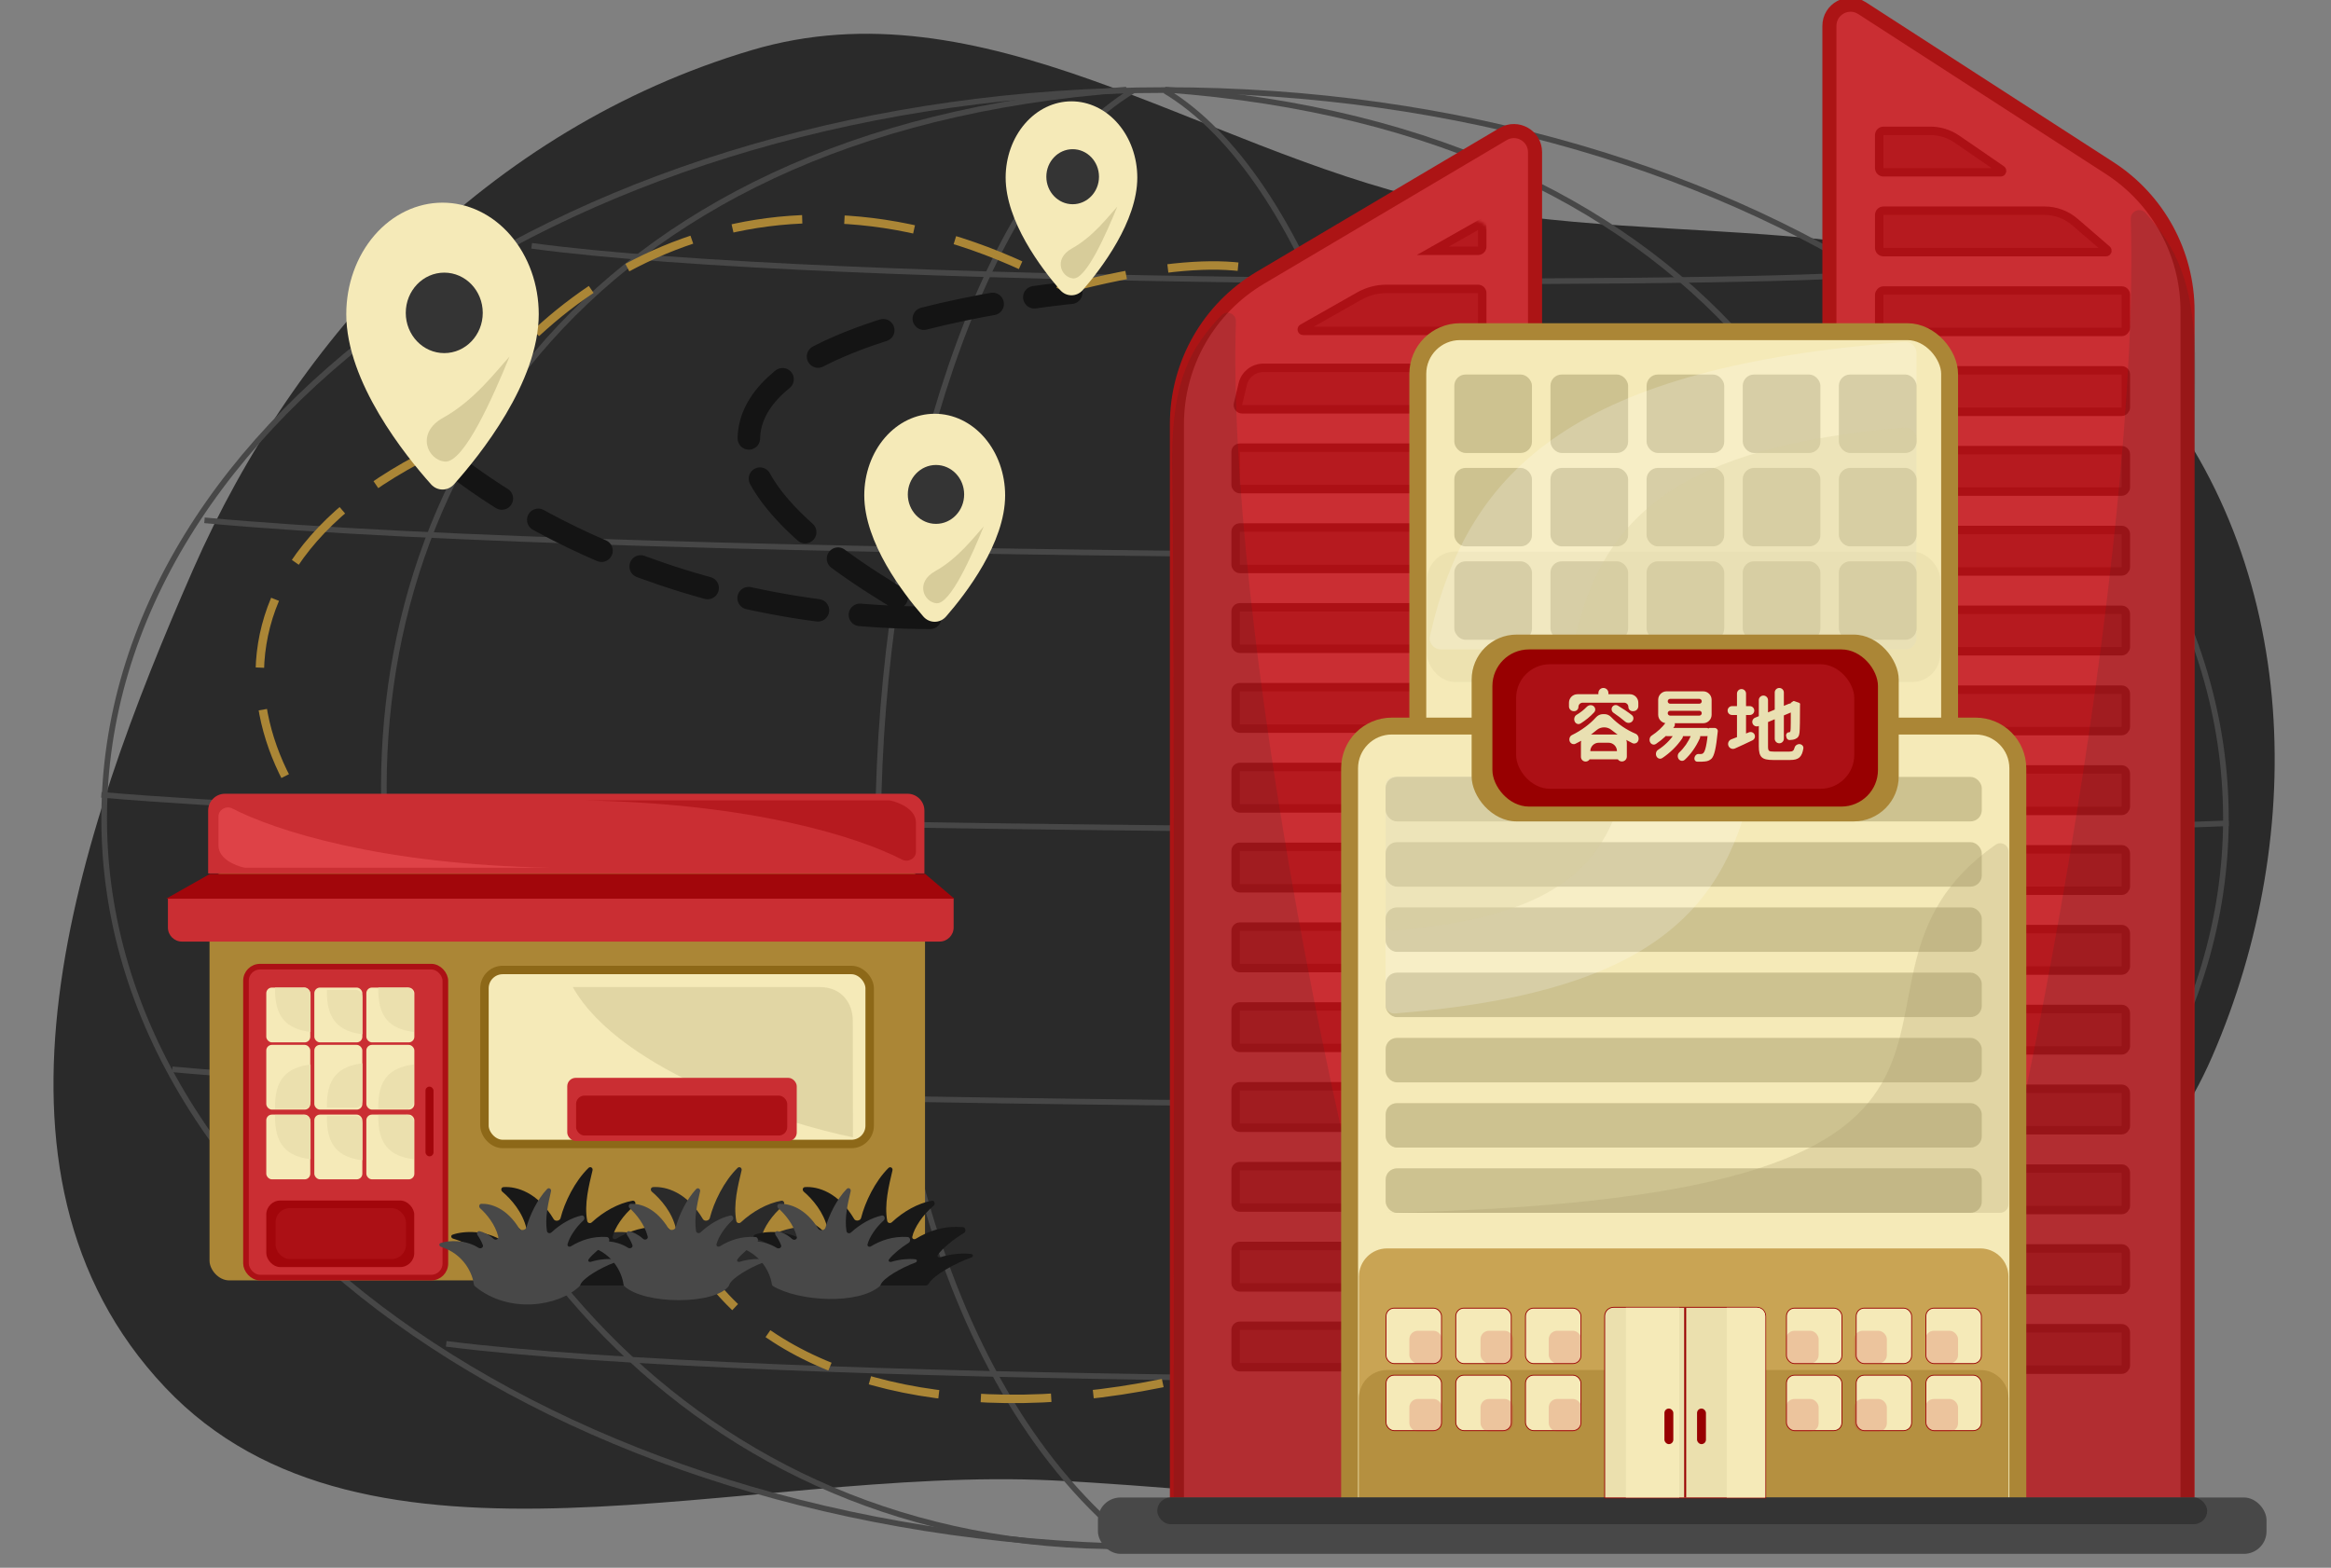<svg width="828" height="557" viewBox="0 0 828 557" fill="none" xmlns="http://www.w3.org/2000/svg">
<rect x="0" y="0" width="828" height="557" fill="#808080" stroke="none"/>
<g clip-path="url(#clip0_567_26606)">
<path fill-rule="evenodd" clip-rule="evenodd" d="M68.55 202.422C104.867 119.619 173.097 45.734 266.966 17.828C349.027 -6.568 425.373 52.314 509.139 71.441C595.181 91.088 700.734 67.88 756.99 129.72C817.252 195.964 820.454 295.772 785.738 375.499C753.652 449.189 669.23 488.549 587.79 518.302C519.06 543.413 447.982 529.516 373.917 525.956C264.075 520.676 129.859 568.348 58.615 492.866C-13.796 416.147 27.475 296.073 68.55 202.422Z" fill="#2A2A2A"/>
<path d="M790.668 290.791C790.668 362.106 748.628 426.779 680.436 473.667C612.249 520.551 517.994 549.582 413.834 549.582C309.674 549.582 215.419 520.551 147.232 473.667C79.04 426.779 37 362.106 37 290.791C37 219.476 79.04 154.802 147.232 107.915C215.419 61.031 309.674 32 413.834 32C517.994 32 612.249 61.031 680.436 107.915C748.628 154.802 790.668 219.476 790.668 290.791Z" stroke="#474747" stroke-width="2"/>
<path d="M400.096 31.84C6.8 60.425 92.674 553.103 400.096 549.32" stroke="#474747" stroke-width="2"/>
<path d="M413.834 31.84C807.129 60.425 721.256 553.103 413.834 549.32" stroke="#474747" stroke-width="2"/>
<path d="M402.386 32.262C302.201 92.375 262.442 438.185 403.5 549.5" stroke="#474747" stroke-width="2"/>
<path d="M188.854 87.33C294.189 101.623 602.639 101.791 664.008 97.419" stroke="#474747" stroke-width="2"/>
<path d="M158.508 477.438C270.696 491.743 599.214 491.911 664.576 487.535" stroke="#474747" stroke-width="2"/>
<path d="M72.639 184.855C225.692 199.161 673.874 199.329 763.044 194.953" stroke="#474747" stroke-width="2"/>
<path d="M61.191 379.91C216.783 394.215 672.397 394.384 763.047 390.008" stroke="#474747" stroke-width="2"/>
<path d="M36 282.383C203.522 296.688 694.068 296.856 791.668 292.481" stroke="#474747" stroke-width="2"/>
<path d="M413.834 32.262C514.019 92.375 553.558 438.185 412.5 549.5" stroke="#474747" stroke-width="2"/>
<path d="M158 162.5C158 162.5 221.5 219.5 331 219.5C160 124.5 380.5 104 380.5 104" stroke="#141414" stroke-width="8" stroke-linecap="round" stroke-dasharray="25 15"/>
<path d="M476.5 155.001C473 123.001 484.5 75.001 379 102.501C275 45.001 193 98.001 159 158.001C44.5 210.501 101.499 306.001 151.999 321.501C128.498 409.002 144.999 409.002 239 388.501C216.5 493.001 373.5 550.501 559.5 427.501C606.283 396.564 726.999 226.501 632 201" stroke="#AB8636" stroke-width="3" stroke-dasharray="25 15"/>
<path d="M191.37 111.629C191.37 135.821 170.311 161.95 161.25 172.073C159.05 174.531 155.32 174.531 153.119 172.073C144.059 161.95 123 135.821 123 111.629C123 101.119 126.602 91.039 133.013 83.607C139.423 76.175 148.118 72 157.185 72C166.251 72 174.946 76.175 181.357 83.607C187.768 91.039 191.37 101.119 191.37 111.629Z" fill="#F5EAB8"/>
<path d="M157.984 163.988C164.824 164.672 175.389 140.373 180.982 126.699C176.216 131.879 168.549 142.235 157.365 148.449C147.691 153.824 151.768 163.366 157.984 163.988Z" fill="#D7CC9A"/>
<path d="M157.807 125.452C165.359 125.452 171.481 119.052 171.481 111.157C171.481 103.262 165.359 96.861 157.807 96.861C150.255 96.861 144.133 103.262 144.133 111.157C144.133 119.052 150.255 125.452 157.807 125.452Z" fill="#343434"/>
<path d="M403.981 63.105C403.981 78.627 391.306 95.315 384.621 103.038C382.461 105.532 378.739 105.532 376.58 103.038C369.894 95.315 357.219 78.627 357.219 63.105C357.219 55.916 359.682 49.022 364.067 43.939C368.452 38.856 374.399 36 380.6 36C386.801 36 392.748 38.856 397.133 43.939C401.518 49.022 403.981 55.916 403.981 63.105Z" fill="#F5EAB8"/>
<path d="M381.147 98.917C385.825 99.385 393.051 82.765 396.877 73.412C393.617 76.956 388.373 84.039 380.723 88.289C374.107 91.965 376.896 98.492 381.147 98.917Z" fill="#D7CC9A"/>
<path d="M381.024 72.559C386.19 72.559 390.377 68.182 390.377 62.782C390.377 57.382 386.19 53.004 381.024 53.004C375.859 53.004 371.672 57.382 371.672 62.782C371.672 68.182 375.859 72.559 381.024 72.559Z" fill="#343434"/>
<path d="M357.036 176.003C357.036 192.822 343.128 210.92 336.052 219.04C333.884 221.527 330.152 221.527 327.985 219.04C320.909 210.92 307 192.822 307 176.003C307 168.311 309.636 160.934 314.328 155.495C319.019 150.056 325.383 147 332.018 147C338.653 147 345.017 150.056 349.709 155.495C354.401 160.934 357.036 168.311 357.036 176.003Z" fill="#F5EAB8"/>
<path d="M332.603 214.322C337.609 214.822 345.341 197.039 349.434 187.032C345.946 190.823 340.335 198.402 332.15 202.95C325.071 206.883 328.054 213.867 332.603 214.322Z" fill="#D7CC9A"/>
<path d="M332.472 186.12C337.999 186.12 342.479 181.436 342.479 175.657C342.479 169.879 337.999 165.195 332.472 165.195C326.945 165.195 322.465 169.879 322.465 175.657C322.465 181.436 326.945 186.12 332.472 186.12Z" fill="#343434"/>
<path d="M418.055 541.517V544.017H420.555H542.765H545.265V541.517V54.073C545.265 48.263 538.944 44.659 533.944 47.619L447.736 98.651C429.338 109.541 418.055 129.333 418.055 150.713V541.517Z" fill="#CA2E33" stroke="#AC1415" stroke-width="5"/>
<path d="M777.041 541.516V544.016H774.541H652.331H649.831V541.516V9.183C649.831 3.241 656.41 -0.341 661.401 2.883L749.37 59.711C766.621 70.856 777.041 89.991 777.041 110.529V541.516Z" fill="#CA2E33" stroke="#AC1415" stroke-width="5"/>
<mask id="mask0_567_26606" style="mask-type:alpha" maskUnits="userSpaceOnUse" x="664" y="31" width="95" height="485">
<path d="M756.629 95.664V514.124H666.025V37.726C666.025 33.745 670.451 31.36 673.775 33.55L750.33 83.972C754.262 86.562 756.629 90.955 756.629 95.664Z" fill="#B61A1F" stroke="#AC1015" stroke-width="3"/>
</mask>
<g mask="url(#mask0_567_26606)">
<rect x="-1.5" y="1.5" width="87.604" height="14.726" rx="1.5" transform="matrix(-1 0 0 1 753.629 158.434)" fill="#B61A1F" stroke="#AC1015" stroke-width="3"/>
<rect x="-1.5" y="1.5" width="87.604" height="14.726" rx="1.5" transform="matrix(-1 0 0 1 753.629 186.795)" fill="#B61A1F" stroke="#AC1015" stroke-width="3"/>
<rect x="-1.5" y="1.5" width="87.604" height="14.726" rx="1.5" transform="matrix(-1 0 0 1 753.629 215.156)" fill="#B61A1F" stroke="#AC1015" stroke-width="3"/>
<rect x="-1.5" y="1.5" width="87.604" height="14.726" rx="1.5" transform="matrix(-1 0 0 1 753.629 243.518)" fill="#B61A1F" stroke="#AC1015" stroke-width="3"/>
<rect x="-1.5" y="1.5" width="87.604" height="14.726" rx="1.5" transform="matrix(-1 0 0 1 753.629 271.877)" fill="#B61A1F" stroke="#AC1015" stroke-width="3"/>
<rect x="-1.5" y="1.5" width="87.604" height="14.726" rx="1.5" transform="matrix(-1 0 0 1 753.629 300.238)" fill="#B61A1F" stroke="#AC1015" stroke-width="3"/>
<rect x="-1.5" y="1.5" width="87.604" height="14.726" rx="1.5" transform="matrix(-1 0 0 1 753.629 328.598)" fill="#B61A1F" stroke="#AC1015" stroke-width="3"/>
<rect x="-1.5" y="1.5" width="87.604" height="14.726" rx="1.5" transform="matrix(-1 0 0 1 753.629 356.961)" fill="#B61A1F" stroke="#AC1015" stroke-width="3"/>
<rect x="-1.5" y="1.5" width="87.604" height="14.726" rx="1.5" transform="matrix(-1 0 0 1 753.629 385.318)" fill="#B61A1F" stroke="#AC1015" stroke-width="3"/>
<rect x="-1.5" y="1.5" width="87.604" height="14.726" rx="1.5" transform="matrix(-1 0 0 1 753.629 413.68)" fill="#B61A1F" stroke="#AC1015" stroke-width="3"/>
<rect x="-1.5" y="1.5" width="87.604" height="14.726" rx="1.5" transform="matrix(-1 0 0 1 753.629 442.037)" fill="#B61A1F" stroke="#AC1015" stroke-width="3"/>
<rect x="-1.5" y="1.5" width="87.604" height="14.726" rx="1.5" transform="matrix(-1 0 0 1 753.629 470.4)" fill="#B61A1F" stroke="#AC1015" stroke-width="3"/>
<path d="M695.065 49.389C692.316 47.501 689.059 46.49 685.724 46.49H669.025C668.196 46.49 667.525 47.162 667.525 47.99V59.716C667.525 60.544 668.196 61.216 669.025 61.216H710.676C711.167 61.216 711.364 60.582 710.959 60.304L695.065 49.389Z" fill="#B61A1F" stroke="#AC1015" stroke-width="3"/>
<path d="M737.012 78.859C734.016 76.274 730.19 74.852 726.233 74.852H669.026C668.197 74.852 667.526 75.523 667.526 76.352V88.077C667.526 88.906 668.197 89.577 669.026 89.577H748.089C748.553 89.577 748.767 89.001 748.416 88.698L737.012 78.859Z" fill="#B61A1F" stroke="#AC1015" stroke-width="3"/>
<rect x="-1.5" y="1.5" width="87.604" height="14.726" rx="1.5" transform="matrix(-1 0 0 1 753.629 101.713)" fill="#B61A1F" stroke="#AC1015" stroke-width="3"/>
<rect x="-1.5" y="1.5" width="87.604" height="14.726" rx="1.5" transform="matrix(-1 0 0 1 753.629 130.072)" fill="#B61A1F" stroke="#AC1015" stroke-width="3"/>
</g>
<path d="M756.886 77.75C760.39 191.123 719.505 422.226 681.198 537.139C680.505 539.219 682.206 541.253 684.387 541.027C710.07 538.374 756.615 534.135 776.131 534.418C777.848 534.443 779.265 533.215 779.264 531.497C779.242 482.063 778.749 212.384 779.807 131.375C779.807 99.907 772.669 87.683 762.126 75.664C760.276 73.554 756.799 74.945 756.886 77.75Z" fill="#2A2A2A" fill-opacity="0.15"/>
<mask id="mask1_567_26606" style="mask-type:alpha" maskUnits="userSpaceOnUse" x="435" y="78" width="95" height="494">
<path d="M437.408 137.073V570.489H528.012V84.59C528.012 80.724 523.813 78.321 520.48 80.278L444.319 125.001C440.038 127.515 437.408 132.108 437.408 137.073Z" fill="#C5C5C5" stroke="#A20A0B" stroke-width="3"/>
</mask>
<g mask="url(#mask1_567_26606)">
<rect x="438.908" y="215.771" width="87.604" height="14.726" rx="1.5" fill="#B61A1F" stroke="#AC1015" stroke-width="3"/>
<rect x="438.908" y="244.133" width="87.604" height="14.726" rx="1.5" fill="#B61A1F" stroke="#AC1015" stroke-width="3"/>
<rect x="438.908" y="272.494" width="87.604" height="14.726" rx="1.5" fill="#B61A1F" stroke="#AC1015" stroke-width="3"/>
<rect x="438.908" y="300.855" width="87.604" height="14.726" rx="1.5" fill="#B61A1F" stroke="#AC1015" stroke-width="3"/>
<rect x="438.908" y="329.215" width="87.604" height="14.726" rx="1.5" fill="#B61A1F" stroke="#AC1015" stroke-width="3"/>
<rect x="438.908" y="357.576" width="87.604" height="14.726" rx="1.5" fill="#B61A1F" stroke="#AC1015" stroke-width="3"/>
<rect x="438.908" y="385.936" width="87.604" height="14.726" rx="1.5" fill="#B61A1F" stroke="#AC1015" stroke-width="3"/>
<rect x="438.908" y="414.299" width="87.604" height="14.726" rx="1.5" fill="#B61A1F" stroke="#AC1015" stroke-width="3"/>
<rect x="438.908" y="442.656" width="87.604" height="14.726" rx="1.5" fill="#B61A1F" stroke="#AC1015" stroke-width="3"/>
<rect x="438.908" y="471.018" width="87.604" height="14.726" rx="1.5" fill="#B61A1F" stroke="#AC1015" stroke-width="3"/>
<path d="M482.847 105.175C485.779 103.514 489.091 102.641 492.461 102.641H525.012C525.841 102.641 526.512 103.312 526.512 104.141V116.051C526.512 116.879 525.841 117.551 525.012 117.551H462.904C462.739 117.551 462.647 117.502 462.588 117.453C462.517 117.394 462.453 117.3 462.421 117.178C462.389 117.056 462.398 116.943 462.431 116.857C462.458 116.785 462.514 116.697 462.658 116.616L482.847 105.175Z" fill="#B61A1F" stroke="#AC1015" stroke-width="3"/>
<path d="M508.943 89.105L526.512 79.15V87.605C526.512 88.434 525.84 89.105 525.012 89.105H508.943Z" fill="#B61A1F" stroke="#AC1015" stroke-width="3"/>
<path d="M441.437 136.455C442.24 133.075 445.26 130.689 448.733 130.689H525.012C525.84 130.689 526.512 131.361 526.512 132.189V143.915C526.512 144.743 525.84 145.415 525.012 145.415H441.205C440.236 145.415 439.522 144.51 439.746 143.568L441.437 136.455Z" fill="#B61A1F" stroke="#AC1015" stroke-width="3"/>
<rect x="438.908" y="159.049" width="87.604" height="14.726" rx="1.5" fill="#B61A1F" stroke="#AC1015" stroke-width="3"/>
<rect x="438.908" y="187.41" width="87.604" height="14.726" rx="1.5" fill="#B61A1F" stroke="#AC1015" stroke-width="3"/>
</g>
<path d="M439.009 114.23C435.623 218.456 475.935 430.313 513.765 536.037C514.511 538.121 512.819 540.211 510.616 539.999C485.185 537.559 439.287 533.678 419.998 533.934C418.285 533.957 416.874 532.701 416.875 530.988C416.899 484.848 417.383 237.637 416.338 163.279C416.338 134.336 423.402 123.095 433.835 112.041C435.728 110.035 439.098 111.473 439.009 114.23Z" fill="#2A2A2A" fill-opacity="0.15"/>
<rect x="511.156" y="235.99" width="173.833" height="35.82" fill="#835E0E"/>
<rect x="503.621" y="117.834" width="188.904" height="152.03" rx="15" fill="#F5EAB8" stroke="#AB8636" stroke-width="6"/>
<path d="M479.391 272.955C479.391 264.671 486.106 257.955 494.391 257.955H701.757C710.041 257.955 716.757 264.671 716.757 272.955V536.516C716.757 537.621 715.861 538.516 714.757 538.516H481.391C480.286 538.516 479.391 537.621 479.391 536.516V272.955Z" fill="#F5EAB8" stroke="#AB8636" stroke-width="6"/>
<rect x="492.193" y="276.025" width="211.76" height="15.803" rx="4" fill="#CDC290"/>
<rect x="492.193" y="299.203" width="211.76" height="15.803" rx="4" fill="#CDC290"/>
<rect x="492.193" y="322.381" width="211.76" height="15.803" rx="4" fill="#CDC290"/>
<rect x="492.193" y="345.559" width="211.76" height="15.803" rx="4" fill="#CDC290"/>
<rect x="492.193" y="368.736" width="211.76" height="15.803" rx="4" fill="#CDC290"/>
<rect x="492.193" y="391.914" width="211.76" height="15.803" rx="4" fill="#CDC290"/>
<rect x="492.193" y="415.092" width="211.76" height="15.803" rx="4" fill="#CDC290"/>
<path opacity="0.2" d="M495.194 276.026L619.196 276.026C621.081 276.026 622.5 277.754 622.098 279.596C611.921 326.232 582.331 353.186 495.45 360.062C493.714 360.2 492.194 358.826 492.194 357.084L492.194 279.026C492.194 277.369 493.537 276.026 495.194 276.026Z" fill="white"/>
<path opacity="0.3" d="M495.195 276.025L573.891 276.025C575.778 276.025 577.199 277.752 576.77 279.589C569.911 308.941 550.555 326.012 495.437 330.559C493.701 330.702 492.195 329.327 492.195 327.585L492.195 279.025C492.195 277.368 493.538 276.025 495.195 276.025Z" fill="#D7CC9A"/>
<path d="M482.711 453.537C482.711 448.014 487.188 443.537 492.711 443.537H703.435C708.958 443.537 713.435 448.014 713.435 453.537V536.516C713.435 539.277 711.196 541.516 708.435 541.516H487.711C484.95 541.516 482.711 539.277 482.711 536.516V453.537Z" fill="#C9A454"/>
<path d="M482.711 496.732C482.711 491.21 487.188 486.732 492.711 486.732H703.435C708.958 486.732 713.435 491.21 713.435 496.732V536.516C713.435 539.278 711.196 541.516 708.435 541.516H487.711C484.95 541.516 482.711 539.278 482.711 536.516V496.732Z" fill="#B59040"/>
<rect x="506.941" y="195.957" width="182.261" height="46.355" rx="10" fill="#EDE2B0"/>
<rect x="390" y="532.033" width="415.092" height="20.017" rx="8" fill="#484848"/>
<rect x="411.07" y="532.033" width="372.951" height="9.482" rx="4.741" fill="#343434"/>
<path d="M627.043 532.184H627.193V532.034V467.607C627.193 465.868 625.783 464.457 624.043 464.457H573.152C571.413 464.457 570.002 465.868 570.002 467.607V532.034V532.184H570.152H627.043Z" fill="#EBE0AE" stroke="#980001" stroke-width="0.3"/>
<path d="M613.346 464.607H624.042C625.698 464.607 627.042 465.951 627.042 467.607V532.034H613.346V464.607Z" fill="#F5EAB8"/>
<path d="M577.527 464.607H596.491V532.034H577.527V464.607Z" fill="#F5EAB8"/>
<path d="M598.598 464.607L598.598 532.034" stroke="#980001" stroke-width="0.7"/>
<rect x="591.223" y="500.428" width="3.161" height="12.642" rx="1.58" fill="#980001"/>
<rect x="602.812" y="500.428" width="3.161" height="12.642" rx="1.58" fill="#980001"/>
<rect x="517.111" y="464.757" width="19.703" height="19.703" rx="2.85" fill="#F5EAB8" stroke="#980001" stroke-width="0.3"/>
<rect x="492.343" y="464.757" width="19.703" height="19.703" rx="2.85" fill="#F5EAB8" stroke="#980001" stroke-width="0.3"/>
<rect x="517.111" y="488.572" width="19.703" height="19.703" rx="2.85" fill="#F5EAB8" stroke="#980001" stroke-width="0.3"/>
<rect x="492.343" y="488.572" width="19.703" height="19.703" rx="2.85" fill="#F5EAB8" stroke="#980001" stroke-width="0.3"/>
<rect x="541.875" y="464.757" width="19.703" height="19.703" rx="2.85" fill="#F5EAB8" stroke="#980001" stroke-width="0.3"/>
<rect x="550.137" y="472.793" width="11.589" height="11.589" rx="3" fill="#CA2E33" fill-opacity="0.2"/>
<rect x="525.906" y="472.793" width="11.589" height="11.589" rx="3" fill="#CA2E33" fill-opacity="0.2"/>
<rect x="500.621" y="472.793" width="11.589" height="11.589" rx="3" fill="#CA2E33" fill-opacity="0.2"/>
<rect x="541.875" y="488.572" width="19.703" height="19.703" rx="2.85" fill="#F5EAB8" stroke="#980001" stroke-width="0.3"/>
<rect x="550.137" y="497.021" width="11.589" height="11.589" rx="3" fill="#CA2E33" fill-opacity="0.2"/>
<rect x="525.906" y="497.021" width="11.589" height="11.589" rx="3" fill="#CA2E33" fill-opacity="0.2"/>
<rect x="500.621" y="497.021" width="11.589" height="11.589" rx="3" fill="#CA2E33" fill-opacity="0.2"/>
<rect x="659.338" y="464.757" width="19.703" height="19.703" rx="2.85" fill="#F5EAB8" stroke="#980001" stroke-width="0.3"/>
<rect x="634.57" y="464.757" width="19.703" height="19.703" rx="2.85" fill="#F5EAB8" stroke="#980001" stroke-width="0.3"/>
<rect x="659.338" y="488.572" width="19.703" height="19.703" rx="2.85" fill="#F5EAB8" stroke="#980001" stroke-width="0.3"/>
<rect x="634.57" y="488.572" width="19.703" height="19.703" rx="2.85" fill="#F5EAB8" stroke="#980001" stroke-width="0.3"/>
<rect x="684.101" y="464.757" width="19.703" height="19.703" rx="2.85" fill="#F5EAB8" stroke="#980001" stroke-width="0.3"/>
<rect x="683.938" y="472.793" width="11.589" height="11.589" rx="3" fill="#CA2E33" fill-opacity="0.2"/>
<rect x="658.65" y="472.793" width="11.589" height="11.589" rx="3" fill="#CA2E33" fill-opacity="0.2"/>
<rect x="634.42" y="472.793" width="11.589" height="11.589" rx="3" fill="#CA2E33" fill-opacity="0.2"/>
<rect x="684.101" y="488.572" width="19.703" height="19.703" rx="2.85" fill="#F5EAB8" stroke="#980001" stroke-width="0.3"/>
<rect x="683.938" y="497.021" width="11.589" height="11.589" rx="3" fill="#CA2E33" fill-opacity="0.2"/>
<rect x="658.65" y="497.021" width="11.589" height="11.589" rx="3" fill="#CA2E33" fill-opacity="0.2"/>
<rect x="634.42" y="497.021" width="11.589" height="11.589" rx="3" fill="#CA2E33" fill-opacity="0.2"/>
<rect x="516.592" y="133.057" width="27.582" height="27.875" rx="4" fill="#CDC290"/>
<rect x="516.592" y="199.426" width="27.582" height="27.875" rx="4" fill="#CDC290"/>
<rect x="619.045" y="133.057" width="27.582" height="27.875" rx="4" fill="#CDC290"/>
<rect x="619.045" y="199.426" width="27.582" height="27.875" rx="4" fill="#CDC290"/>
<rect x="584.889" y="133.057" width="27.582" height="27.875" rx="4" fill="#CDC290"/>
<rect x="584.889" y="199.426" width="27.582" height="27.875" rx="4" fill="#CDC290"/>
<rect x="516.592" y="166.24" width="27.582" height="27.875" rx="4" fill="#CDC290"/>
<rect x="619.045" y="166.24" width="27.582" height="27.875" rx="4" fill="#CDC290"/>
<rect x="584.889" y="166.24" width="27.582" height="27.875" rx="4" fill="#CDC290"/>
<rect x="550.744" y="133.057" width="27.582" height="27.875" rx="4" fill="#CDC290"/>
<rect x="550.744" y="199.426" width="27.582" height="27.875" rx="4" fill="#CDC290"/>
<rect x="653.191" y="133.057" width="27.582" height="27.875" rx="4" fill="#CDC290"/>
<rect x="653.191" y="199.426" width="27.582" height="27.875" rx="4" fill="#CDC290"/>
<rect x="550.744" y="166.24" width="27.582" height="27.875" rx="4" fill="#CDC290"/>
<rect x="653.191" y="166.24" width="27.582" height="27.875" rx="4" fill="#CDC290"/>
<path opacity="0.2" d="M676.774 230.724H511.812C509.291 230.724 507.397 228.409 507.949 225.948C521.518 165.405 560.918 130.41 676.439 121.477C678.752 121.298 680.774 123.128 680.774 125.448V226.724C680.774 228.933 678.984 230.724 676.774 230.724Z" fill="#FFFFFE"/>
<path opacity="0.3" d="M676.776 230.724H563.571C561.058 230.724 559.164 228.429 559.723 225.979C569.463 183.285 597.131 158.486 676.448 151.937C678.763 151.746 680.776 153.579 680.776 155.902V226.724C680.776 228.933 678.985 230.724 676.776 230.724Z" fill="#D7CC9A"/>
<rect x="522.744" y="225.455" width="151.709" height="66.373" rx="16" fill="#AB8636"/>
<rect x="530.119" y="230.723" width="136.959" height="55.837" rx="13" fill="#980001"/>
<rect x="538.547" y="235.99" width="120.103" height="44.248" rx="12" fill="#AC1015"/>
<path d="M563.607 251.154C564.1 250.631 564.84 250.383 565.524 250.6C566.608 250.945 567.035 252.238 566.264 253.073C564.868 254.584 563.161 255.966 561.471 257.023C560.847 257.413 560.091 257.302 559.611 256.744C558.914 255.934 559.082 254.523 560 253.977C561.362 253.167 562.629 252.193 563.607 251.154ZM573.136 253.241C572.293 252.669 572.222 251.435 573.018 250.801C573.488 250.426 574.139 250.373 574.655 250.68C576.316 251.666 578.205 252.912 579.648 254.05C580.419 254.659 580.381 255.795 579.629 256.428C578.95 257 577.939 256.942 577.268 256.36C576.122 255.366 574.609 254.239 573.136 253.241ZM572.378 259.302C570.914 258.097 568.614 258.124 567.177 259.361C565.082 261.165 562.397 262.922 559.599 264.25C558.921 264.572 558.145 264.325 557.737 263.695C557.194 262.856 557.463 261.593 558.364 261.159C561.744 259.529 564.86 257.161 566.862 254.909C567.502 254.189 568.395 253.717 569.358 253.717H569.959C570.844 253.717 571.677 254.117 572.289 254.756C574.702 257.276 577.789 259.321 580.978 260.675C582.01 261.113 582.379 262.524 581.77 263.465C581.355 264.108 580.559 264.356 579.868 264.027C577.296 262.803 574.559 261.098 572.378 259.302ZM561.567 263.956C561.567 262.299 562.91 260.956 564.567 260.956H574.872C576.529 260.956 577.872 262.299 577.872 263.956V268.782C577.872 269.75 577.088 270.534 576.121 270.534C575.154 270.534 574.37 269.75 574.37 268.782V266.879C574.37 265.223 573.027 263.879 571.37 263.879H567.897C566.24 263.879 564.897 265.223 564.897 266.879V268.896C564.897 269.816 564.151 270.561 563.232 270.561C562.312 270.561 561.567 269.816 561.567 268.896V263.956ZM563.117 268.32C563.117 267.513 563.771 266.858 564.579 266.858H574.659C575.467 266.858 576.121 267.513 576.121 268.32C576.121 269.127 575.467 269.782 574.659 269.782H564.579C563.771 269.782 563.117 269.127 563.117 268.32ZM567.767 246.198C567.767 245.215 568.564 244.418 569.547 244.418C570.53 244.418 571.327 245.215 571.327 246.198V246.592C571.327 247.575 570.53 248.372 569.547 248.372C568.564 248.372 567.767 247.575 567.767 246.592V246.198ZM557.318 249.645C557.318 247.988 558.661 246.645 560.318 246.645H578.949C580.605 246.645 581.949 247.988 581.949 249.645V250.894C581.949 251.869 581.158 252.659 580.183 252.659H579.921C579.091 252.659 578.418 251.986 578.418 251.156C578.418 250.325 577.744 249.652 576.914 249.652H562.18C561.35 249.652 560.677 250.325 560.677 251.156C560.677 251.986 560.004 252.659 559.173 252.659H558.998C558.07 252.659 557.318 251.907 557.318 250.98V249.645Z" fill="#E9E0B2"/>
<path d="M593.261 252.52C592.784 252.52 592.398 252.906 592.398 253.383C592.398 253.86 592.784 254.246 593.261 254.246H603.62C604.097 254.246 604.483 253.86 604.483 253.383C604.483 252.906 604.097 252.52 603.62 252.52H593.261ZM593.261 248.288C592.784 248.288 592.398 248.674 592.398 249.151C592.398 249.628 592.784 250.014 593.261 250.014H603.62C604.097 250.014 604.483 249.628 604.483 249.151C604.483 248.674 604.097 248.288 603.62 248.288H593.261ZM589.01 248.615C589.01 246.958 590.353 245.615 592.01 245.615H604.985C606.642 245.615 607.985 246.958 607.985 248.615V253.947C607.985 255.604 606.642 256.947 604.985 256.947H592.01C590.353 256.947 589.01 255.604 589.01 253.947V248.615ZM590.79 260.079C590.79 259.272 591.445 258.617 592.252 258.617H606.122C606.929 258.617 607.584 259.272 607.584 260.079C607.584 260.886 606.929 261.541 606.122 261.541H592.252C591.445 261.541 590.79 260.886 590.79 260.079ZM606.808 259.091C606.808 258.829 607.02 258.617 607.282 258.617H608.994C609.707 258.617 610.311 259.227 610.167 259.926C609.564 265.995 608.904 268.529 607.985 269.503C607.268 270.199 606.55 270.45 605.603 270.534C604.987 270.622 604.009 270.64 602.899 270.616C602.396 270.605 602 270.264 601.898 269.771C601.729 268.95 602.401 267.866 603.238 267.882C603.552 267.889 603.813 267.889 603.995 267.889C604.483 267.889 604.742 267.833 605.057 267.527C605.689 266.942 606.32 264.603 606.808 259.091ZM591.816 256.573C592.27 255.947 593.063 255.634 593.801 255.864C594.837 256.188 595.291 257.4 594.636 258.265C592.842 260.633 590.531 262.751 588.221 264.306C587.655 264.686 586.958 264.631 586.47 264.155C585.701 263.406 585.776 261.949 586.675 261.362C588.673 260.059 590.498 258.391 591.816 256.573ZM594.674 260.809C595.1 260.152 595.895 259.805 596.648 260.025C597.652 260.318 598.132 261.464 597.548 262.333C595.669 265.13 593.104 267.564 590.476 269.314C589.904 269.695 589.203 269.634 588.715 269.151C587.964 268.409 588.044 266.991 588.933 266.42C591.221 264.952 593.263 262.99 594.674 260.809ZM600.707 261.228C601.039 260.453 601.865 259.987 602.686 260.178C603.643 260.399 604.196 261.408 603.798 262.306C602.454 265.332 600.544 268.016 598.42 269.957C597.897 270.434 597.158 270.449 596.603 270.011C595.803 269.379 595.724 268.044 596.472 267.351C598.237 265.716 599.7 263.575 600.707 261.228Z" fill="#E9E0B2"/>
<path d="M630.405 246.04C630.405 245.144 631.131 244.418 632.027 244.418C632.923 244.418 633.649 245.144 633.649 246.04V262.452C633.649 263.348 632.923 264.074 632.027 264.074C631.131 264.074 630.405 263.348 630.405 262.452V246.04ZM622.566 257.113C622.205 256.288 622.593 255.328 623.425 254.986L635.376 250.063C636.157 249.741 637.051 250.099 637.394 250.871C637.749 251.669 637.379 252.603 636.574 252.942L624.658 257.949C623.849 258.289 622.918 257.916 622.566 257.113ZM624.75 248.755C624.75 247.851 625.483 247.119 626.386 247.119C627.29 247.119 628.023 247.851 628.023 248.755V265.16C628.023 266.803 628.281 267.025 630.061 267.025C630.922 267.025 634.74 267.025 635.63 267.025C636.711 267.025 637.187 266.738 637.453 265.636C637.674 264.718 638.758 264.142 639.652 264.448C640.265 264.657 640.692 265.244 640.585 265.884C640.071 268.952 638.929 270.005 635.917 270.005C634.97 270.005 630.664 270.005 629.774 270.005C625.841 270.005 624.75 269.002 624.75 265.132V248.755ZM636.118 249.896C636.118 249.869 636.096 249.847 636.07 249.847C636.023 249.847 636.004 249.787 636.043 249.76L636.958 249.126C637.061 249.054 637.193 249.036 637.312 249.078L639.056 249.682C639.326 249.775 639.479 250.06 639.408 250.337C639.396 250.381 639.39 250.428 639.39 250.474C639.39 255.751 639.333 259.096 639.218 260.232C639.103 261.513 638.615 262.181 637.725 262.543C637.158 262.809 636.404 262.893 635.69 262.92C635.146 262.941 634.689 262.53 634.579 261.997C634.543 261.823 634.503 261.647 634.46 261.473C634.31 260.875 634.784 260.176 635.4 260.176C635.745 260.176 635.917 260.093 636.003 259.592C636.118 259.036 636.118 256.016 636.118 249.896ZM613.669 252.45C613.669 251.582 614.374 250.877 615.242 250.877H621.569C622.438 250.877 623.143 251.582 623.143 252.45C623.143 253.319 622.438 254.023 621.569 254.023H615.242C614.374 254.023 613.669 253.319 613.669 252.45ZM616.999 246.415C616.999 245.527 617.719 244.808 618.607 244.808C619.495 244.808 620.214 245.527 620.214 246.415V261.659C620.214 262.547 619.495 263.267 618.607 263.267C617.719 263.267 616.999 262.547 616.999 261.659V246.415ZM613.968 264.992C613.587 264.07 614.058 263.016 614.992 262.664C616.807 261.98 619.019 261.094 621.236 260.186C622.109 259.829 623.097 260.32 623.337 261.232C623.524 261.946 623.184 262.695 622.519 263.017C620.411 264.038 618.235 265.04 616.271 265.917C615.38 266.314 614.339 265.894 613.968 264.992Z" fill="#E9E0B2"/>
<path opacity="0.25" d="M710.433 430.894H492.191C748.99 425.378 636.653 350.771 708.845 300.124C710.771 298.773 713.433 300.14 713.433 302.494V427.894C713.433 429.551 712.09 430.894 710.433 430.894Z" fill="#A59A68"/>
<rect x="74.43" y="309.357" width="254.149" height="145.54" rx="7" fill="#AB8636"/>
<path d="M73.936 288C73.936 284.686 76.622 282 79.936 282H322.362C325.675 282 328.362 284.686 328.362 288V310.312H73.936V288Z" fill="#CA2E33"/>
<rect x="87.379" y="343.434" width="70.819" height="110.462" rx="5" fill="#CA2E33" stroke="#AC1015" stroke-width="2"/>
<rect x="94.584" y="350.867" width="15.635" height="19.465" rx="2" fill="#F5EAB8"/>
<rect x="94.584" y="371.219" width="15.635" height="23.003" rx="2" fill="#F5EAB8"/>
<rect x="94.584" y="395.992" width="15.635" height="23.003" rx="2" fill="#F5EAB8"/>
<rect x="130.131" y="350.867" width="17.056" height="19.465" rx="2" fill="#F5EAB8"/>
<rect x="130.131" y="371.219" width="17.056" height="23.003" rx="2" fill="#F5EAB8"/>
<rect x="130.131" y="395.992" width="17.056" height="23.003" rx="2" fill="#F5EAB8"/>
<rect x="111.654" y="350.867" width="17.056" height="19.465" rx="2" fill="#F5EAB8"/>
<rect x="111.654" y="371.219" width="17.056" height="23.003" rx="2" fill="#F5EAB8"/>
<rect x="111.654" y="395.992" width="17.056" height="23.003" rx="2" fill="#F5EAB8"/>
<rect x="172.088" y="344.613" width="136.828" height="61.821" rx="6.5" fill="#F5EAB8" stroke="#8D6818" stroke-width="3"/>
<rect x="94.584" y="426.518" width="52.561" height="23.648" rx="5" fill="#A2060B"/>
<rect x="97.893" y="429.238" width="46.301" height="18.057" rx="5" fill="#AC1015"/>
<rect x="151.143" y="386.053" width="2.843" height="24.773" rx="1.421" fill="#A2060B"/>
<path d="M59.643 319.207H338.744V329.527C338.744 332.288 336.506 334.527 333.744 334.527H64.643C61.881 334.527 59.643 332.288 59.643 329.527V319.207Z" fill="#CA2E33"/>
<path d="M339.011 319.297H59L74.635 310.449H328.578L339.011 319.297Z" fill="#A2060B"/>
<path d="M291.08 350.676H203.457C220.508 381.078 280.324 399.566 302.965 404.053C302.965 391.831 302.921 367.344 302.921 362.517C302.921 356.867 299.368 350.676 291.08 350.676Z" fill="#E1D6A4"/>
<path d="M144.242 350.869L134.387 350.869C134.114 361.38 138.493 365.584 146.98 366.635V353.497C146.98 351.363 145.127 350.698 144.242 350.869Z" fill="#EBE0AE"/>
<path d="M144.242 396.088L134.387 396.088C134.114 406.599 138.493 410.803 146.98 411.854V398.716C146.98 396.581 145.127 395.917 144.242 396.088Z" fill="#EBE0AE"/>
<path d="M144.242 393.959L134.387 393.959C134.114 383.448 138.493 379.244 146.98 378.193V391.331C146.98 393.465 145.127 394.13 144.242 393.959Z" fill="#EBE0AE"/>
<path d="M125.992 351.682L116.137 351.682C115.864 362.192 120.243 366.397 128.73 367.448V354.31C128.73 352.175 126.877 351.511 125.992 351.682Z" fill="#EBE0AE"/>
<path d="M125.992 396.461L116.137 396.461C115.864 406.972 120.243 411.176 128.73 412.227V399.089C128.73 396.955 126.877 396.29 125.992 396.461Z" fill="#EBE0AE"/>
<path d="M125.992 393.541L116.137 393.541C115.864 383.03 120.243 378.826 128.73 377.775V390.913C128.73 393.047 126.877 393.712 125.992 393.541Z" fill="#EBE0AE"/>
<path d="M107.574 350.869L97.719 350.869C97.446 361.38 101.825 365.584 110.312 366.635V353.497C110.312 351.363 108.459 350.698 107.574 350.869Z" fill="#EBE0AE"/>
<path d="M107.574 396.088L97.719 396.088C97.446 406.599 101.825 410.803 110.312 411.854V398.716C110.312 396.581 108.459 395.917 107.574 396.088Z" fill="#EBE0AE"/>
<path d="M107.574 393.959L97.719 393.959C97.446 383.448 101.825 379.244 110.312 378.193V391.331C110.312 393.465 108.459 394.13 107.574 393.959Z" fill="#EBE0AE"/>
<rect x="201.498" y="382.936" width="81.515" height="22.433" rx="3" fill="#CA2E33"/>
<rect x="204.629" y="389.242" width="75.009" height="14.189" rx="3" fill="#AC1015"/>
<path d="M315.754 284.365H207.641C267.862 285.48 305.127 297.496 320.457 305.411C322.602 306.518 325.355 304.997 325.355 302.583V292.248C325.355 287.558 319.516 285.126 316.334 284.425C316.144 284.383 315.949 284.365 315.754 284.365Z" fill="#B61A1F"/>
<path d="M87.211 308.277L195.324 308.277C135.103 307.162 97.838 295.146 82.507 287.232C80.363 286.124 77.61 287.646 77.61 290.06L77.61 300.395C77.61 305.084 83.449 307.516 86.63 308.217C86.821 308.259 87.016 308.277 87.211 308.277Z" fill="#DE4247"/>
<path d="M214.201 440.067C224.458 443.077 228.248 451.205 229.023 455.808C229.108 456.318 229.528 456.712 230.044 456.712H275.388C275.88 456.712 276.292 456.348 276.539 455.923C278.194 453.08 285.888 448.814 291.723 446.774C292.522 446.495 292.568 445.65 291.731 445.531C289.067 445.153 284.563 445.39 280.632 446.676C279.911 446.912 279.324 446.376 279.764 445.759C281.377 443.495 285.445 440.19 289.077 438.087C289.96 437.576 289.758 436.073 288.742 435.99C281.654 435.406 276.369 437.386 271.773 440.126C271.146 440.499 270.39 440.112 270.539 439.398C271.188 436.288 274.317 431.573 278.163 428.413C278.956 427.761 278.543 426.412 277.533 426.596C272.59 427.493 267.387 430.354 263.167 434.262C262.603 434.784 261.679 434.541 261.54 433.786C260.44 427.833 262.123 421.25 263.42 415.814C263.635 414.912 262.651 414.303 261.988 414.951C257.174 419.656 253.569 427.086 252.125 432.769C251.872 433.765 250.224 434.023 249.699 433.141C243.971 423.519 236.536 421.455 231.981 421.752C231.134 421.807 230.924 422.852 231.574 423.399C234.649 425.986 238.781 430.698 240.078 436.481C240.291 437.431 239.101 437.919 238.395 437.249C235.815 434.804 233.161 433.745 231.217 433.386C230.391 433.234 229.987 434.179 230.491 434.85C231.471 436.156 232.577 437.962 233.289 439.993C233.603 440.89 232.514 441.495 231.729 440.959C225.862 436.957 217.856 437.26 214.013 438.645C213.238 438.924 213.41 439.835 214.201 440.067Z" fill="#2A2A2A"/>
<path d="M160.973 440.067C171.289 443.077 175.101 451.206 175.88 455.808C175.966 456.318 176.385 456.712 176.901 456.712H222.515C223.006 456.712 223.417 456.349 223.666 455.924C225.328 453.081 233.067 448.814 238.936 446.774C239.737 446.496 239.783 445.65 238.943 445.531C236.262 445.152 231.727 445.391 227.771 446.679C227.051 446.914 226.466 446.379 226.907 445.762C228.526 443.5 232.618 440.193 236.272 438.089C237.157 437.579 236.955 436.073 235.938 435.99C228.804 435.406 223.487 437.389 218.862 440.132C218.236 440.503 217.481 440.116 217.63 439.403C218.281 436.295 221.427 431.578 225.295 428.416C226.091 427.765 225.679 426.413 224.668 426.595C219.691 427.493 214.454 430.358 210.208 434.271C209.645 434.79 208.724 434.548 208.583 433.795C207.474 427.837 209.169 421.248 210.474 415.807C210.69 414.906 209.708 414.296 209.043 414.941C204.19 419.651 200.558 427.099 199.108 432.789C198.854 433.783 197.212 434.042 196.686 433.162C190.924 423.522 183.439 421.455 178.855 421.752C178.005 421.807 177.795 422.855 178.448 423.402C181.543 425.991 185.701 430.708 187.001 436.495C187.214 437.443 186.028 437.932 185.321 437.264C182.72 434.808 180.044 433.744 178.084 433.386C177.257 433.235 176.852 434.182 177.358 434.854C178.346 436.162 179.459 437.97 180.174 440.003C180.489 440.899 179.403 441.505 178.618 440.971C172.716 436.957 164.655 437.258 160.785 438.645C160.008 438.923 160.18 439.835 160.973 440.067Z" fill="#181818"/>
<path d="M268.358 440.067C278.496 443.078 282.243 451.204 283.01 455.807C283.095 456.317 283.514 456.712 284.032 456.712H328.836C329.329 456.712 329.742 456.347 329.988 455.92C331.627 453.077 339.231 448.813 344.998 446.774C345.793 446.493 345.84 445.651 345.006 445.532C342.377 445.153 337.936 445.389 334.054 446.669C333.332 446.907 332.742 446.372 333.18 445.751C334.779 443.486 338.8 440.184 342.389 438.083C343.266 437.57 343.064 436.074 342.051 435.99C335.054 435.407 329.834 437.38 325.295 440.113C324.668 440.491 323.907 440.103 324.056 439.386C324.704 436.275 327.798 431.563 331.599 428.407C332.386 427.753 331.973 426.411 330.966 426.596C326.087 427.493 320.954 430.346 316.786 434.243C316.222 434.77 315.292 434.527 315.154 433.768C314.075 427.825 315.732 421.256 317.013 415.829C317.226 414.924 316.239 414.319 315.579 414.973C310.842 419.667 307.292 427.059 305.86 432.728C305.607 433.727 303.949 433.984 303.426 433.098C297.767 423.513 290.432 421.456 285.936 421.752C285.092 421.808 284.882 422.846 285.526 423.394C288.562 425.976 292.644 430.679 293.934 436.453C294.147 437.406 292.95 437.892 292.244 437.219C289.705 434.798 287.098 433.745 285.184 433.387C284.362 433.234 283.957 434.172 284.456 434.843C285.423 436.146 286.515 437.946 287.22 439.972C287.533 440.871 286.438 441.476 285.652 440.937C279.854 436.958 271.96 437.263 268.168 438.646C267.398 438.927 267.572 439.834 268.358 440.067Z" fill="#181818"/>
<path d="M209.953 443.002C218.155 445.666 221.021 452.667 221.484 456.353C221.513 456.586 221.607 456.803 221.781 456.961C229.022 463.6 253.991 463.577 258.859 456.892C258.945 456.775 258.99 456.639 259.032 456.5C259.731 454.214 266.078 450.437 270.98 448.588C271.758 448.294 271.793 447.487 270.967 447.392C268.9 447.155 265.7 447.358 262.821 448.274C262.094 448.505 261.521 447.977 261.977 447.365C263.284 445.611 266.083 443.227 268.707 441.564C269.559 441.024 269.341 439.536 268.334 439.475C263.144 439.162 259.186 440.67 255.73 442.768C255.097 443.153 254.342 442.762 254.52 442.043C255.128 439.598 257.335 436.126 260.074 433.624C260.824 432.938 260.389 431.625 259.399 431.854C255.764 432.693 251.998 434.878 248.87 437.817C248.3 438.352 247.354 438.106 247.235 437.333C246.515 432.69 247.678 427.62 248.662 423.331L248.674 423.278C248.883 422.369 247.898 421.784 247.263 422.468C243.831 426.164 241.221 431.636 240.006 436.069C239.732 437.07 237.995 437.329 237.455 436.443C233.108 429.311 227.665 427.577 224.134 427.687C223.3 427.713 223.082 428.729 223.701 429.289C226.008 431.378 228.946 434.946 230.075 439.305C230.321 440.257 229.116 440.751 228.385 440.094C226.645 438.533 224.899 437.761 223.524 437.434C222.719 437.243 222.308 438.153 222.779 438.834C223.424 439.767 224.114 440.962 224.626 442.298C224.969 443.193 223.866 443.807 223.058 443.29C218.601 440.439 212.829 440.601 209.79 441.615C209.021 441.872 209.182 442.751 209.953 443.002Z" fill="#484848"/>
<path d="M156.721 443.001C164.95 445.655 167.847 452.613 168.33 456.31C168.363 456.569 168.487 456.811 168.688 456.978C180.733 466.976 198.526 464.12 205.876 456.94C206.026 456.793 206.112 456.602 206.184 456.405C207.031 454.111 213.316 450.412 218.184 448.588C218.965 448.295 219 447.486 218.171 447.392C216.087 447.154 212.857 447.359 209.954 448.278C209.227 448.509 208.657 447.98 209.114 447.37C210.428 445.616 213.248 443.231 215.892 441.566C216.746 441.028 216.528 439.536 215.52 439.475C210.286 439.161 206.296 440.674 202.813 442.777C202.181 443.158 201.427 442.767 201.606 442.051C202.215 439.607 204.438 436.133 207.196 433.628C207.95 432.944 207.516 431.626 206.524 431.853C202.857 432.693 199.057 434.884 195.904 437.829C195.334 438.361 194.393 438.115 194.272 437.345C193.543 432.698 194.716 427.624 195.708 423.331L195.722 423.269C195.932 422.361 194.949 421.773 194.312 422.454C190.842 426.158 188.204 431.652 186.982 436.096C186.708 437.094 184.978 437.354 184.437 436.471C180.057 429.315 174.565 427.577 171.004 427.687C170.167 427.713 169.95 428.732 170.572 429.292C172.898 431.385 175.859 434.958 176.992 439.323C177.239 440.273 176.038 440.768 175.306 440.113C173.546 438.538 171.778 437.761 170.387 437.434C169.58 437.243 169.169 438.157 169.643 438.838C170.294 439.774 170.99 440.973 171.505 442.311C171.849 443.205 170.75 443.819 169.943 443.304C165.452 440.439 159.625 440.599 156.559 441.615C155.787 441.871 155.948 442.752 156.721 443.001Z" fill="#484848"/>
<path d="M262.323 443.001C270.664 445.633 273.642 452.505 274.169 456.223C274.213 456.533 274.377 456.81 274.647 456.968C284.037 462.471 304.956 463.533 312.504 456.943C312.672 456.796 312.767 456.593 312.849 456.385C313.743 454.09 320.137 450.408 325.094 448.589C325.884 448.299 325.918 447.485 325.082 447.392C322.943 447.153 319.625 447.361 316.65 448.291C315.925 448.518 315.361 447.989 315.822 447.384C317.157 445.632 320.038 443.243 322.742 441.574C323.606 441.041 323.389 439.535 322.375 439.475C317.01 439.16 312.925 440.686 309.358 442.8C308.728 443.174 307.981 442.784 308.159 442.073C308.773 439.632 311.041 436.152 313.861 433.64C314.625 432.96 314.192 431.628 313.194 431.852C309.432 432.694 305.533 434.899 302.304 437.864C301.734 438.386 300.804 438.142 300.681 437.379C299.925 432.723 301.126 427.634 302.142 423.331L302.163 423.242C302.376 422.337 301.399 421.743 300.755 422.413C297.172 426.138 294.452 431.7 293.209 436.173C292.933 437.166 291.225 437.427 290.682 436.552C286.2 429.327 280.562 427.576 276.911 427.687C276.067 427.713 275.849 428.744 276.483 429.302C278.866 431.404 281.897 434.994 283.042 439.376C283.289 440.32 282.1 440.816 281.369 440.168C279.546 438.553 277.712 437.761 276.273 437.431C275.459 437.245 275.048 438.17 275.532 438.851C276.2 439.794 276.915 441.003 277.44 442.352C277.786 443.24 276.7 443.855 275.894 443.346C271.3 440.438 265.31 440.594 262.163 441.614C261.383 441.867 261.542 442.754 262.323 443.001Z" fill="#484848"/>
</g>
<defs>
<clipPath id="clip0_567_26606">
<rect width="828" height="557" fill="white"/>
</clipPath>
</defs>
</svg>
